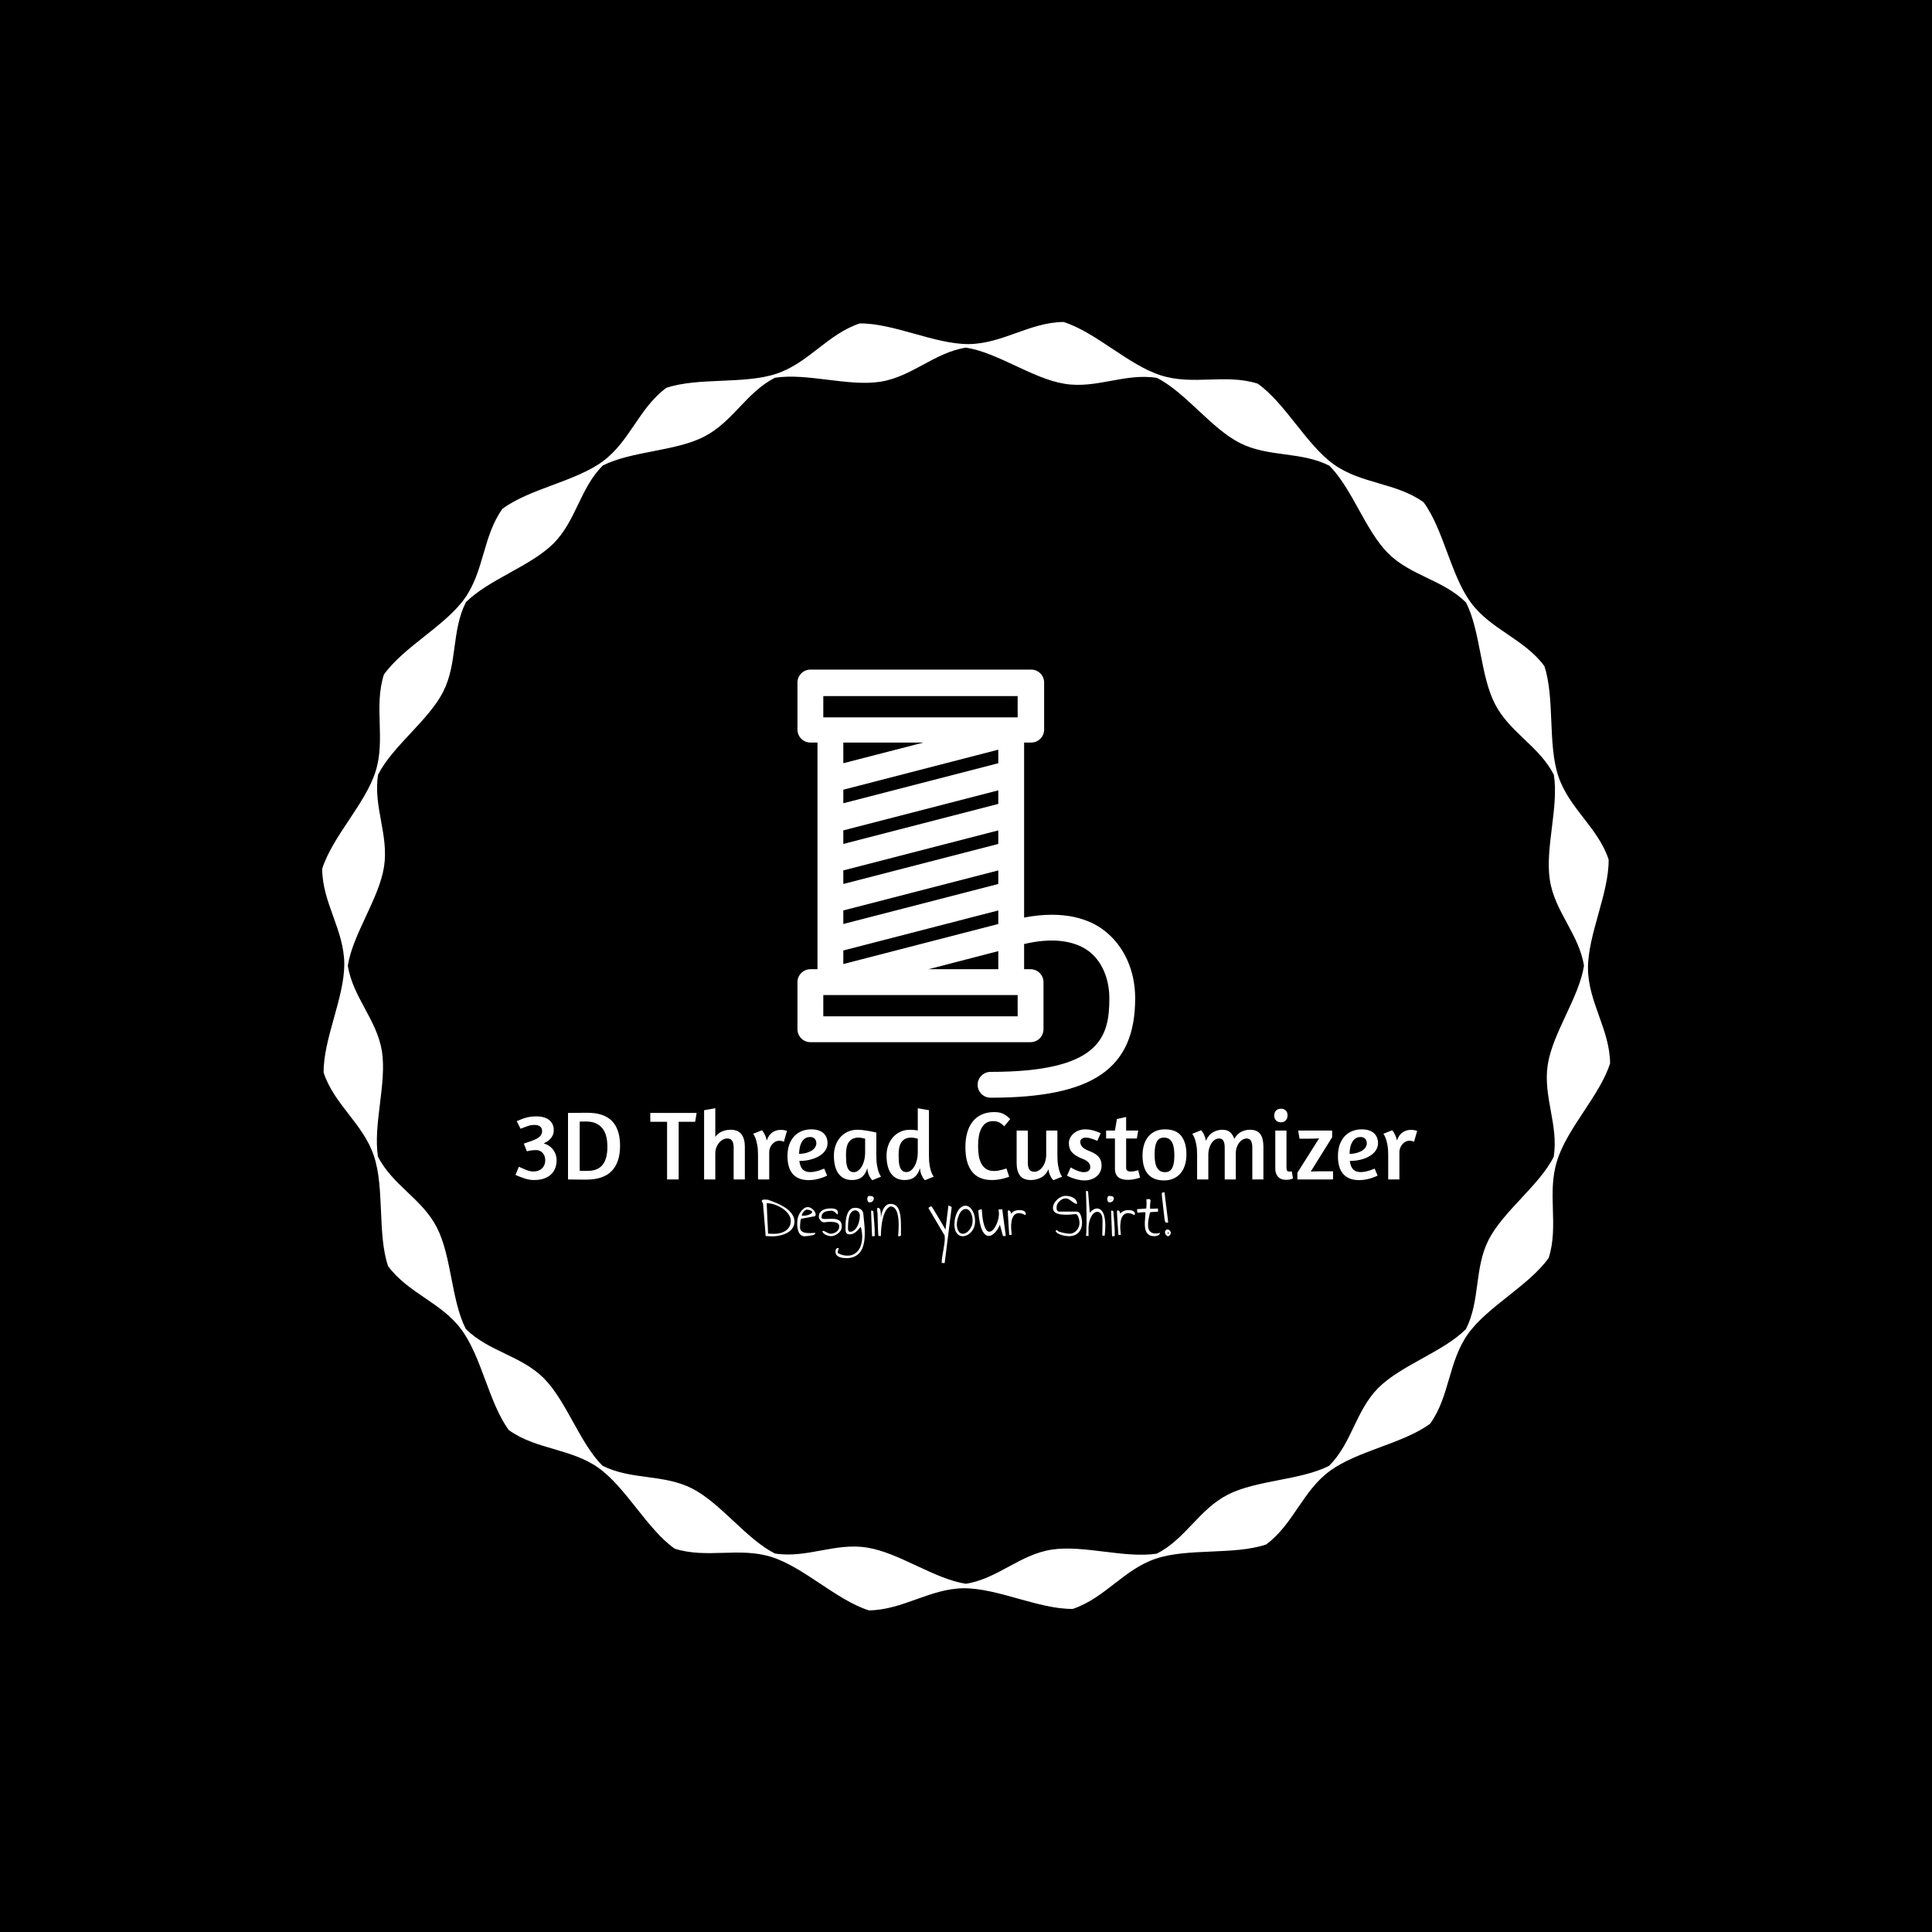 <svg xmlns="http://www.w3.org/2000/svg" version="1.1" xmlns:xlink="http://www.w3.org/1999/xlink" xmlns:svgjs="http://svgjs.dev/svgjs" width="1500" height="1500" viewBox="0 0 1500 1500"><rect width="1500" height="1500" fill="#000000"></rect><g transform="matrix(0.667,0,0,0.667,250.001,187.667)"><svg viewBox="0 0 320 360" data-background-color="#efefef" preserveAspectRatio="xMidYMid meet" height="1687" width="1500" xmlns="http://www.w3.org/2000/svg" xmlns:xlink="http://www.w3.org/1999/xlink"><g id="tight-bounds" transform="matrix(1,0,0,1,-0,0)"><svg viewBox="0 0 320 360" height="360" width="320"><g><svg></svg></g><g><svg viewBox="0 0 320 360" height="360" width="320"><g><path transform="translate(-9.316,10.664) scale(0.398,0.398)" d="M827.2 486c-0.2-21.2-13.6-38-13.8-59.2-0.1-21.2 13.1-46.8 12.9-68-6.7-20.1-24.7-31.9-31.4-52-6.7-20.1-2.1-48.6-8.7-68.7-12.6-17.1-33.4-22.7-45.9-39.7-12.6-17.1-17-45.6-29.5-62.6-17.2-12.3-38.7-11.3-56-23.6-17.2-12.3-30.2-38.1-47.5-50.4-20.2-6.4-40.3 1.3-60.5-5.2-20.2-6.4-40.5-26.9-60.7-33.3-21.2 0.2-38 13.6-59.2 13.8-21.2 0.1-46.8-13.1-68-12.9-20.1 6.7-31.9 24.7-52 31.4-20.1 6.7-48.6 2.1-68.7 8.8-17.1 12.6-22.7 33.4-39.7 45.9-17.1 12.6-45.6 17-62.6 29.6-12.3 17.2-11.3 38.7-23.6 56-12.3 17.2-38.1 30.2-50.4 47.5-6.4 20.2 1.2 40.3-5.2 60.5-6.4 20.2-26.9 40.5-33.3 60.7 0.1 21.2 13.6 38 13.8 59.2 0.1 21.2-13.1 46.8-12.9 68 6.7 20.1 24.7 31.9 31.4 52 6.7 20.1 2.1 48.6 8.8 68.7 12.6 17.1 33.4 22.7 45.9 39.8 12.6 17.1 17 45.6 29.5 62.6 17.2 12.3 38.7 11.3 56 23.6 17.2 12.3 30.2 38.1 47.5 50.4 20.2 6.4 40.3-1.2 60.5 5.2 20.2 6.4 40.5 26.9 60.7 33.3 21.2-0.2 38-13.6 59.2-13.8 21.2-0.1 46.8 13.1 68 12.9 20.1-6.7 31.9-24.7 52-31.4 20.1-6.7 48.6-2.1 68.7-8.8 17.1-12.6 22.7-33.4 39.8-45.9 17.1-12.6 45.6-17 62.6-29.5 12.3-17.2 11.3-38.7 23.6-56 12.3-17.2 38.1-30.2 50.4-47.5 6.4-20.2-1.2-40.3 5.2-60.5 6.2-20.4 26.7-40.7 33.1-60.9zM792 544.4c-9.1 17.9-31.4 33.8-40.6 51.7-9.1 17.9-5.1 37.9-14.2 55.8-14.2 14.2-40.3 22.4-54.6 36.6-14.2 14.2-16.5 34.5-30.8 48.7-17.9 9.1-45.3 8.8-63.2 18-17.9 9.1-26.4 27.7-44.3 36.8-19.9 3.1-45.8-5.6-65.7-2.5-19.9 3.1-33.7 18.2-53.5 21.3-19.9-3.1-41.8-19.5-61.7-22.6-19.9-3.2-37.6 6.9-57.5 3.7-17.9-9.1-33.8-31.5-51.7-40.6-17.9-9.1-37.9-5.1-55.9-14.2-14.2-14.2-22.4-40.3-36.6-54.6-14.2-14.2-34.5-16.6-48.7-30.8-9.1-17.9-8.8-45.3-18-63.2-9.1-17.9-27.7-26.4-36.8-44.3-3.1-19.9 5.6-45.8 2.5-65.7-3.2-19.9-18.2-33.7-21.3-53.5 3.2-19.9 19.5-41.8 22.6-61.7 3.1-19.9-6.9-37.6-3.7-57.5 9.1-17.9 31.5-33.8 40.6-51.7 9.1-17.9 5.1-37.9 14.2-55.9 14.2-14.2 40.3-22.4 54.6-36.6 14.2-14.2 16.6-34.5 30.8-48.7 17.9-9.1 45.3-8.8 63.2-18 17.9-9.1 26.4-27.7 44.3-36.8 19.9-3.1 45.8 5.6 65.7 2.5 19.9-3.1 33.7-18.2 53.5-21.3 19.9 3.1 41.8 19.5 61.7 22.6 19.9 3.2 37.6-6.9 57.5-3.7 17.9 9.1 33.8 31.5 51.7 40.6 17.9 9.1 37.9 5.1 55.9 14.2 14.2 14.2 22.4 40.3 36.6 54.6 14.2 14.2 34.5 16.6 48.7 30.8 9.1 17.9 8.8 45.3 18 63.2 9.1 17.9 27.7 26.4 36.8 44.3 3.2 19.9-5.6 45.8-2.5 65.7 3.1 19.9 18.2 33.7 21.3 53.5-3.1 19.9-19.5 41.8-22.6 61.7-3.1 19.9 6.9 37.7 3.7 57.6z" fill="#ffffff" fill-rule="nonzero" stroke="none" stroke-width="1" stroke-linecap="butt" stroke-linejoin="miter" stroke-miterlimit="10" stroke-dasharray="" stroke-dashoffset="0" font-family="none" font-weight="none" font-size="none" text-anchor="none" style="mix-blend-mode: normal" data-fill-palette-color="tertiary"></path></g><g transform="matrix(1,0,0,1,48,106.285)"><svg viewBox="0 0 224 147.431" height="147.431" width="224"><g><svg viewBox="0 0 224 147.431" height="147.431" width="224"><g><svg viewBox="0 0 224 147.431" height="147.431" width="224"><g transform="matrix(1,0,0,1,0,108.957)"><svg viewBox="0 0 224 38.474" height="38.474" width="224"><g id="textblocktransform"><svg viewBox="0 0 224 38.474" height="38.474" width="224" id="textblock"><g><svg viewBox="0 0 224 17.929" height="17.929" width="224"><g transform="matrix(1,0,0,1,0,0)"><svg width="224" viewBox="1.75 -36.25 459.102 36.75" height="17.929" data-palette-color="#d94e28"><path d="M12.35-32.1Q16.75-32.1 19-30.18 21.25-28.25 21.25-25.15L21.25-25.15Q21.25-23.7 20.75-22.58 20.25-21.45 19.48-20.63 18.7-19.8 17.8-19.25 16.9-18.7 16.15-18.35L16.15-18.35Q19.3-17.4 21-15.03 22.7-12.65 22.7-9.9L22.7-9.9Q22.7-8 22.13-6.18 21.55-4.35 20.2-2.9 18.85-1.45 16.63-0.58 14.4 0.3 11.1 0.3L11.1 0.3Q8.85 0.3 6.45-0.48 4.05-1.25 1.75-2.3L1.75-2.3 3.45-6.45Q5.7-5.45 7.45-4.75 9.2-4.05 10.95-4.05L10.95-4.05Q12.1-4.05 13.18-4.4 14.25-4.75 15.08-5.45 15.9-6.15 16.4-7.25 16.9-8.35 16.9-9.8L16.9-9.8Q16.9-12.1 15.55-13.53 14.2-14.95 12.4-14.95L12.4-14.95Q11.55-14.95 10.73-14.88 9.9-14.8 9.22-14.68 8.55-14.55 8.1-14.45 7.65-14.35 7.55-14.35L7.55-14.35 6-18.25Q7.8-18.85 9.47-19.43 11.15-20 12.45-20.68 13.75-21.35 14.53-22.3 15.3-23.25 15.3-24.6L15.3-24.6Q15.3-26.15 14.3-26.95 13.3-27.75 11.55-27.75L11.55-27.75Q10.6-27.75 9.8-27.63 9-27.5 8.18-27.23 7.35-26.95 6.43-26.6 5.5-26.25 4.35-25.8L4.35-25.8 2.4-29.65Q3.65-30.2 4.78-30.65 5.9-31.1 7.08-31.43 8.25-31.75 9.53-31.93 10.8-32.1 12.35-32.1L12.35-32.1ZM28.5 0L28.5-33.85Q28.85-33.85 30-33.88 31.15-33.9 32.6-33.9 34.05-33.9 35.6-33.93 37.15-33.95 38.3-33.95L38.3-33.95Q46.8-33.95 50.9-29.73 55-25.5 55-17.15L55-17.15Q55-8.8 50.8-4.35 46.6 0.1 37.65 0.1L37.65 0.1Q36.1 0.1 34.62 0.08 33.15 0.05 31.92 0.05 30.7 0.05 29.8 0.03 28.9 0 28.5 0L28.5 0ZM37.6-29.5Q36.45-29.5 35.67-29.48 34.9-29.45 34.45-29.45L34.45-29.45 34.45-4.4Q35-4.35 35.87-4.35 36.75-4.35 38.4-4.35L38.4-4.35Q43.65-4.35 46.1-7.43 48.55-10.5 48.55-16.6L48.55-16.6Q48.55-19.5 47.97-21.88 47.4-24.25 46.07-25.95 44.75-27.65 42.67-28.58 40.6-29.5 37.6-29.5L37.6-29.5ZM70.39-33.85L93.99-33.85 93.24-29.35 84.84-29.35 84.84 0 78.94 0 78.94-29.35 70.39-29.35 70.39-33.85ZM103.49-36.25L103.49-21.7Q104.94-23.6 106.97-24.45 108.99-25.3 111.24-25.3L111.24-25.3Q115.09-25.3 116.82-22.98 118.54-20.65 118.54-16.7L118.54-16.7 118.54 0 112.84 0 112.84-16.3Q112.84-18.4 112.09-19.63 111.34-20.85 109.54-20.85L109.54-20.85Q108.49-20.85 107.42-20.3 106.34-19.75 105.47-18.73 104.59-17.7 104.04-16.3 103.49-14.9 103.49-13.2L103.49-13.2 103.49 0 97.79 0 97.79-35.25 103.49-36.25ZM135.94-19.7Q135.04-19.7 134.14-19.25 133.24-18.8 132.54-18.03 131.84-17.25 131.39-16.15 130.94-15.05 130.94-13.7L130.94-13.7 130.94 0 125.24 0 125.24-12.6Q125.24-15.6 124.84-17.63 124.44-19.65 123.99-20.9L123.99-20.9Q123.44-22.35 122.79-23.25L122.79-23.25 127.29-25.05Q127.74-24.5 128.24-23.7L128.24-23.7Q128.64-23 129.04-22.05 129.44-21.1 129.69-19.8L129.69-19.8Q130.69-22.7 132.59-23.98 134.49-25.25 136.89-25.25L136.89-25.25Q138.04-25.25 139.04-24.98 140.04-24.7 139.99-24.7L139.99-24.7 138.39-19.15Q138.44-19.15 137.81-19.43 137.19-19.7 135.94-19.7L135.94-19.7ZM140.24-11.85Q140.24-15.2 141.16-17.75 142.09-20.3 143.71-22.03 145.34-23.75 147.54-24.63 149.74-25.5 152.29-25.5L152.29-25.5Q154.54-25.5 156.11-24.95 157.69-24.4 158.69-23.45 159.69-22.5 160.16-21.2 160.64-19.9 160.64-18.4L160.64-18.4Q160.64-16.6 159.64-14.98 158.64-13.35 156.76-12.13 154.89-10.9 152.24-10.18 149.59-9.45 146.29-9.4L146.29-9.4Q146.44-8.25 146.76-7.23 147.09-6.2 147.71-5.43 148.34-4.65 149.34-4.2 150.34-3.75 151.84-3.75L151.84-3.75Q152.94-3.75 154.19-4 155.44-4.25 156.49-4.6L156.49-4.6Q157.74-5 158.94-5.5L158.94-5.5 160.44-1.95Q159.14-1.3 157.64-0.8L157.64-0.8Q156.34-0.35 154.64 0 152.94 0.35 151.04 0.35L151.04 0.35Q148.14 0.35 146.09-0.53 144.04-1.4 142.74-3 141.44-4.6 140.84-6.85 140.24-9.1 140.24-11.85L140.24-11.85ZM151.84-21.6Q150.19-21.6 149.11-20.83 148.04-20.05 147.39-18.82 146.74-17.6 146.46-16.07 146.19-14.55 146.14-13L146.14-13Q148.54-13.1 150.21-13.63 151.89-14.15 152.94-14.93 153.99-15.7 154.46-16.6 154.94-17.5 154.94-18.4L154.94-18.4Q154.94-19.85 154.09-20.73 153.24-21.6 151.84-21.6L151.84-21.6ZM185.48-23.85L185.48-12.05Q185.48-9.05 185.86-7.03 186.23-5 186.68-3.75L186.68-3.75Q187.23-2.25 187.88-1.4L187.88-1.4 183.43 0.4Q182.78-0.25 182.23-1.15L182.23-1.15Q181.78-1.95 181.38-3.08 180.98-4.2 180.88-5.75L180.88-5.75Q180.03-2.75 178.16-1.23 176.28 0.3 173.08 0.3L173.08 0.3Q170.73 0.3 169.01-0.58 167.28-1.45 166.13-3.08 164.98-4.7 164.43-7 163.88-9.3 163.88-12.1L163.88-12.1Q163.88-14.95 164.76-17.38 165.63-19.8 167.21-21.55 168.78-23.3 170.98-24.3 173.18-25.3 175.83-25.3L175.83-25.3Q177.33-25.3 178.96-25.08 180.58-24.85 181.98-24.6 183.38-24.35 184.36-24.13 185.33-23.9 185.48-23.85L185.48-23.85ZM174.03-3.7Q175.28-3.7 176.33-4.55 177.38-5.4 178.16-6.78 178.93-8.15 179.36-9.93 179.78-11.7 179.78-13.55L179.78-13.55 179.78-20.75Q179.28-20.9 178.28-21.1 177.28-21.3 176.48-21.3L176.48-21.3Q174.58-21.3 173.36-20.65 172.13-20 171.38-18.85 170.63-17.7 170.33-16.1 170.03-14.5 170.03-12.6L170.03-12.6Q170.03-10.85 170.13-9.25 170.23-7.65 170.66-6.4 171.08-5.15 171.88-4.42 172.68-3.7 174.03-3.7L174.03-3.7ZM214.68-1.4L210.23 0.4Q210.13 0.35 209.78-0.08 209.43-0.5 209.01-1.25 208.58-2 208.18-3.13 207.78-4.25 207.68-5.75L207.68-5.75Q206.83-2.75 204.96-1.23 203.08 0.3 199.88 0.3L199.88 0.3Q197.53 0.3 195.81-0.58 194.08-1.45 192.93-3.08 191.78-4.7 191.23-7 190.68-9.3 190.68-12.1L190.68-12.1Q190.68-14.95 191.56-17.38 192.43-19.8 194.01-21.55 195.58-23.3 197.78-24.3 199.98-25.3 202.63-25.3L202.63-25.3Q203.53-25.3 204.56-25.2 205.58-25.1 206.58-24.95L206.58-24.95 206.58-36.25 212.28-35.25 212.28-12.05Q212.28-9.05 212.63-7.08 212.98-5.1 213.43-3.88 213.88-2.65 214.26-2.1 214.63-1.55 214.68-1.4L214.68-1.4ZM200.83-3.75Q202.08-3.75 203.13-4.6 204.18-5.45 204.96-6.83 205.73-8.2 206.16-9.95 206.58-11.7 206.58-13.55L206.58-13.55 206.58-20.75Q206.08-20.9 205.08-21.1 204.08-21.3 203.28-21.3L203.28-21.3Q201.38-21.3 200.16-20.65 198.93-20 198.18-18.85 197.43-17.7 197.13-16.1 196.83-14.5 196.83-12.6L196.83-12.6Q196.83-10.85 196.93-9.25 197.03-7.65 197.46-6.43 197.88-5.2 198.68-4.48 199.48-3.75 200.83-3.75L200.83-3.75ZM253.63-30.7L250.58-27.05Q249.38-28.35 248.05-29.03 246.73-29.7 244.98-29.7L244.98-29.7Q242.83-29.7 241.35-28.73 239.88-27.75 238.98-26.03 238.08-24.3 237.68-22 237.28-19.7 237.28-17.05L237.28-17.05Q237.28-14.4 237.65-12.1 238.03-9.8 238.95-8.05 239.88-6.3 241.45-5.3 243.03-4.3 245.43-4.3L245.43-4.3Q246.58-4.3 247.63-4.5 248.68-4.7 249.55-4.93 250.43-5.15 251-5.35 251.58-5.55 251.73-5.6L251.73-5.6 253.13-1.4 252.48-1.15Q251.83-0.9 250.65-0.58 249.48-0.25 247.85 0.03 246.23 0.3 244.28 0.3L244.28 0.3Q237.58 0.3 234.2-3.98 230.83-8.25 230.83-16.5L230.83-16.5Q230.83-20.45 231.73-23.73 232.63-27 234.45-29.35 236.28-31.7 239.05-33 241.83-34.3 245.58-34.3L245.58-34.3Q248.58-34.3 250.5-33.2 252.43-32.1 253.63-30.7L253.63-30.7ZM271.97-12.7L271.97-24.9 277.67-24.9 277.67-12.05Q277.67-9.05 278.05-7.03 278.42-5 278.87-3.75L278.87-3.75Q279.42-2.25 280.07-1.4L280.07-1.4 275.62 0.4Q275.02-0.15 274.52-1L274.52-1Q274.12-1.7 273.7-2.73 273.27-3.75 273.12-5.15L273.12-5.15Q271.77-2.2 269.32-0.95 266.87 0.3 264.22 0.3L264.22 0.3Q260.27 0.3 258.6-2 256.92-4.3 256.92-8.3L256.92-8.3 256.92-24.9 262.62-24.9 262.62-8.4Q262.62-6.3 263.37-5.1 264.12-3.9 265.92-3.9L265.92-3.9Q267.02-3.9 268.1-4.53 269.17-5.15 270.05-6.3 270.92-7.45 271.45-9.08 271.97-10.7 271.97-12.7L271.97-12.7ZM291.97-25.5L291.97-25.5Q293.42-25.5 294.82-25.2 296.22-24.9 297.32-24.5L297.32-24.5Q298.62-24.05 299.72-23.55L299.72-23.55 298.02-19.65Q297.02-20.1 296.02-20.45L296.02-20.45Q295.17-20.75 294.15-21.03 293.12-21.3 292.12-21.3L292.12-21.3Q290.97-21.3 290.15-20.75 289.32-20.2 289.32-19.1L289.32-19.1Q289.32-16.25 293.47-14.65L293.47-14.65Q295.02-14.05 296.27-13.38 297.52-12.7 298.4-11.8 299.27-10.9 299.72-9.73 300.17-8.55 300.17-6.95L300.17-6.95Q300.17-5.55 299.6-4.2 299.02-2.85 297.9-1.8 296.77-0.75 295.15-0.13 293.52 0.5 291.47 0.5L291.47 0.5Q289.82 0.5 288.22 0.13 286.62-0.25 285.35-0.7 284.07-1.15 283.32-1.55L283.32-1.55 282.57-1.9 284.42-6.1 285.07-5.75Q285.72-5.35 286.72-4.9 287.72-4.45 288.87-4.08 290.02-3.7 290.97-3.7L290.97-3.7Q292.72-3.7 293.57-4.4 294.42-5.1 294.42-6.25L294.42-6.25Q294.42-7.55 293.5-8.63 292.57-9.7 290.72-10.4L290.72-10.4Q286.87-11.85 285.2-13.7 283.52-15.55 283.52-18.5L283.52-18.5Q283.52-19.9 284.17-21.18 284.82-22.45 285.95-23.43 287.07-24.4 288.62-24.95 290.17-25.5 291.97-25.5ZM302.47-20.85L302.47-24.9 306.97-24.9 307.97-30.75 312.67-31.8 312.67-24.9 318.82-24.9 318.12-20.85 312.67-20.85 312.67-6.05Q312.67-4.75 313.37-4.38 314.07-4 314.92-4L314.92-4Q315.62-4 316.32-4.1 317.02-4.2 317.57-4.35L317.57-4.35Q318.22-4.5 318.82-4.7L318.82-4.7 319.77-0.95 319.32-0.8Q318.87-0.6 317.99-0.38 317.12-0.15 315.94 0.03 314.77 0.2 313.37 0.2L313.37 0.2Q311.97 0.2 310.79-0.1 309.62-0.4 308.77-1.07 307.92-1.75 307.44-2.8 306.97-3.85 306.97-5.4L306.97-5.4 306.97-20.85 302.47-20.85ZM332.42-25.5Q338.17-25.5 340.77-22.1 343.37-18.7 343.37-12.75L343.37-12.75Q343.37-9.95 342.67-7.53 341.97-5.1 340.54-3.33 339.12-1.55 336.97-0.53 334.82 0.5 331.97 0.5L331.97 0.5Q329.12 0.5 327.04-0.38 324.97-1.25 323.62-2.9 322.27-4.55 321.64-6.9 321.02-9.25 321.02-12.2L321.02-12.2Q321.02-15.05 321.72-17.48 322.42-19.9 323.84-21.68 325.27-23.45 327.42-24.48 329.57-25.5 332.42-25.5L332.42-25.5ZM331.92-21.3Q330.47-21.3 329.54-20.65 328.62-20 328.09-18.82 327.57-17.65 327.37-16.07 327.17-14.5 327.17-12.7L327.17-12.7Q327.17-10.85 327.39-9.2 327.62-7.55 328.22-6.33 328.82-5.1 329.84-4.4 330.87-3.7 332.47-3.7L332.47-3.7Q333.92-3.7 334.84-4.35 335.77-5 336.29-6.18 336.82-7.35 337.02-8.9 337.22-10.45 337.22-12.25L337.22-12.25Q337.22-14.1 336.99-15.75 336.77-17.4 336.17-18.65 335.57-19.9 334.54-20.6 333.52-21.3 331.92-21.3L331.92-21.3ZM382.56 0L376.91 0 376.91-16.3Q376.91-18.4 376.26-19.63 375.61-20.85 374.01-20.85L374.01-20.85Q373.06-20.85 372.09-20.33 371.11-19.8 370.31-18.8 369.51-17.8 369.01-16.4 368.51-15 368.51-13.3L368.51-13.3 368.51 0 362.86 0 362.86-16.3Q362.86-18.4 362.21-19.63 361.56-20.85 359.96-20.85L359.96-20.85Q358.96-20.85 357.99-20.28 357.01-19.7 356.24-18.6 355.46-17.5 354.99-15.93 354.51-14.35 354.51-12.4L354.51-12.4 354.51 0 348.81 0 348.81-12.6Q348.81-15.6 348.41-17.63 348.01-19.65 347.56-20.9L347.56-20.9Q347.01-22.35 346.36-23.25L346.36-23.25 350.86-25.05Q351.36-24.5 351.86-23.7L351.86-23.7Q352.26-23 352.66-21.98 353.06-20.95 353.31-19.65L353.31-19.65Q354.56-22.65 356.84-23.98 359.11-25.3 361.66-25.3L361.66-25.3Q364.21-25.3 365.64-24 367.06-22.7 367.76-20.65L367.76-20.65Q369.11-23.15 371.24-24.23 373.36-25.3 375.71-25.3L375.71-25.3Q377.66-25.3 378.99-24.68 380.31-24.05 381.09-22.93 381.86-21.8 382.21-20.23 382.56-18.65 382.56-16.7L382.56-16.7 382.56 0ZM394.06 0.2Q391.41 0.2 390.01-1.38 388.61-2.95 388.61-5.45L388.61-5.45 388.61-24.9 394.31-24.9 394.31-5.95Q394.31-4.8 394.66-4.4 395.01-4 395.71-4L395.71-4Q395.91-4 396.14-4 396.36-4 396.56-4.05L396.56-4.05Q396.76-4.05 397.01-4.1L397.01-4.1 397.61-0.5Q397.26-0.3 396.71-0.15L396.71-0.15Q396.26 0 395.59 0.1 394.91 0.2 394.06 0.2L394.06 0.2ZM391.56-36Q393.16-36 394.01-35.05 394.86-34.1 394.86-32.6L394.86-32.6Q394.86-31.1 393.99-30.1 393.11-29.1 391.41-29.1L391.41-29.1Q389.81-29.1 388.94-30.08 388.06-31.05 388.06-32.45L388.06-32.45Q388.06-34 388.94-35 389.81-36 391.56-36L391.56-36ZM418.01 0L399.86 0 399.86-3.4 410.91-20.9Q408.36-20.75 405.86-20.75L405.86-20.75 400.96-20.75 400.26-24.9 417.56-24.9 417.56-21.5 406.66-4Q408.91-4.15 411.16-4.15L411.16-4.15 418.01-4.15 418.01 0ZM420.51-11.85Q420.51-15.2 421.43-17.75 422.36-20.3 423.98-22.03 425.61-23.75 427.81-24.63 430.01-25.5 432.56-25.5L432.56-25.5Q434.81-25.5 436.38-24.95 437.96-24.4 438.96-23.45 439.96-22.5 440.43-21.2 440.91-19.9 440.91-18.4L440.91-18.4Q440.91-16.6 439.91-14.98 438.91-13.35 437.03-12.13 435.16-10.9 432.51-10.18 429.86-9.45 426.56-9.4L426.56-9.4Q426.71-8.25 427.03-7.23 427.36-6.2 427.98-5.43 428.61-4.65 429.61-4.2 430.61-3.75 432.11-3.75L432.11-3.75Q433.21-3.75 434.46-4 435.71-4.25 436.76-4.6L436.76-4.6Q438.01-5 439.21-5.5L439.21-5.5 440.71-1.95Q439.41-1.3 437.91-0.8L437.91-0.8Q436.61-0.35 434.91 0 433.21 0.35 431.31 0.35L431.31 0.35Q428.41 0.35 426.36-0.53 424.31-1.4 423.01-3 421.71-4.6 421.11-6.85 420.51-9.1 420.51-11.85L420.51-11.85ZM432.11-21.6Q430.46-21.6 429.38-20.83 428.31-20.05 427.66-18.82 427.01-17.6 426.73-16.07 426.46-14.55 426.41-13L426.41-13Q428.81-13.1 430.48-13.63 432.16-14.15 433.21-14.93 434.26-15.7 434.73-16.6 435.21-17.5 435.21-18.4L435.21-18.4Q435.21-19.85 434.36-20.73 433.51-21.6 432.11-21.6L432.11-21.6ZM456.8-19.7Q455.9-19.7 455-19.25 454.1-18.8 453.4-18.03 452.7-17.25 452.25-16.15 451.8-15.05 451.8-13.7L451.8-13.7 451.8 0 446.1 0 446.1-12.6Q446.1-15.6 445.7-17.63 445.3-19.65 444.85-20.9L444.85-20.9Q444.3-22.35 443.65-23.25L443.65-23.25 448.15-25.05Q448.6-24.5 449.1-23.7L449.1-23.7Q449.5-23 449.9-22.05 450.3-21.1 450.55-19.8L450.55-19.8Q451.55-22.7 453.45-23.98 455.35-25.25 457.75-25.25L457.75-25.25Q458.9-25.25 459.9-24.98 460.9-24.7 460.85-24.7L460.85-24.7 459.25-19.15Q459.3-19.15 458.68-19.43 458.05-19.7 456.8-19.7L456.8-19.7Z" opacity="1" transform="matrix(1,0,0,1,0,0)" fill="#ffffff" class="wordmark-text-0" data-fill-palette-color="primary" id="text-0"></path></svg></g></svg></g><g transform="matrix(1,0,0,1,61.178,20.545)"><svg viewBox="0 0 101.645 17.929" height="17.929" width="101.645"><g transform="matrix(1,0,0,1,0,0)"><svg width="101.645" viewBox="0.93 -33.74 305.57 53.91" height="17.929" data-palette-color="#d94e28"><path d="M3.71-1.86L1.86-24.37Q1.76-24.46 1.61-24.71 1.46-24.95 1.32-25.27 1.17-25.59 1.05-25.85 0.93-26.12 0.93-26.27L0.93-26.27Q0.93-26.71 1.32-26.95 1.71-27.2 2.2-27.25 2.69-27.29 3.15-27.29 3.61-27.29 3.71-27.29L3.71-27.29Q3.86-27.29 4.13-27.27 4.39-27.25 4.71-27.22 5.03-27.2 5.27-27.17 5.52-27.15 5.62-27.15L5.62-27.15Q7.23-26.56 9.3-25.78 11.38-25 13.57-23.97 15.77-22.95 17.87-21.66 19.97-20.36 21.63-18.73 23.29-17.09 24.32-15.14 25.34-13.18 25.34-10.79L25.34-10.79Q25.34-8.74 24.56-7.1 23.78-5.47 22.49-4.27 21.19-3.08 19.48-2.22 17.77-1.37 15.99-0.85 14.21-0.34 12.4-0.1 10.6 0.15 9.03 0.15L9.03 0.15Q8.69 0.15 7.86 0.12 7.03 0.1 6.15 0.05 5.27 0 4.57-0.02 3.86-0.05 3.81-0.05L3.81-0.05 3.71-1.86ZM4.64-24.61L4.64-24.61Q4.64-24.51 4.64-24.22 4.64-23.93 4.66-23.56 4.69-23.19 4.69-22.9 4.69-22.61 4.69-22.46L4.69-22.46Q4.74-21.73 4.81-20.12 4.88-18.51 4.96-16.46 5.03-14.4 5.15-12.18 5.27-9.96 5.37-7.93 5.47-5.91 5.54-4.27 5.62-2.64 5.62-1.86L5.62-1.86Q5.91-1.86 6.57-1.83 7.23-1.81 7.96-1.78 8.69-1.76 9.35-1.73 10.01-1.71 10.3-1.71L10.3-1.71Q12.55-1.71 14.75-2.27 16.94-2.83 18.68-3.98 20.41-5.13 21.51-6.96 22.61-8.79 22.61-11.38L22.61-11.38Q22.61-13.28 21.73-15.01 20.85-16.75 19.41-18.21 17.97-19.68 16.11-20.85 14.26-22.02 12.28-22.88 10.3-23.73 8.33-24.17 6.35-24.61 4.64-24.61ZM27.54-11.47L27.54-11.47Q27.54-12.94 28.17-14.72 28.81-16.5 29.9-18.04 31-19.58 32.39-20.63 33.79-21.68 35.3-21.68L35.3-21.68Q36.13-21.68 36.94-21.34 37.74-21 38.5-20.43 39.26-19.87 39.87-19.17 40.48-18.46 40.82-17.68 41.16-16.89 41.18-16.16 41.21-15.43 40.77-14.89L40.77-14.89 30.47-12.99Q30.27-12.94 30.12-12.52 29.98-12.11 29.88-11.47 29.78-10.84 29.71-10.08 29.64-9.33 29.59-8.62 29.54-7.91 29.54-7.35 29.54-6.79 29.54-6.49L29.54-6.49Q29.54-5.13 30.2-4.27 30.86-3.42 31.88-2.98 32.91-2.54 34.2-2.39 35.5-2.25 36.77-2.25 38.03-2.25 39.16-2.34 40.28-2.44 41.01-2.44L41.01-2.44Q41.01-2.25 40.87-2 40.72-1.76 40.52-1.54 40.33-1.32 40.13-1.15 39.94-0.98 39.89-0.93L39.89-0.93Q39.5-0.83 38.69-0.66 37.89-0.49 36.98-0.34 36.08-0.2 35.3-0.1 34.52 0 34.23 0L34.23 0Q32.71 0.29 31.59-0.05 30.47-0.39 29.68-1.22 28.9-2.05 28.42-3.25 27.93-4.44 27.68-5.81 27.44-7.18 27.41-8.64 27.39-10.11 27.54-11.47ZM34.62-19.82L34.62-19.82Q34.18-19.82 33.47-19.36 32.76-18.9 32.15-18.19 31.54-17.48 31.13-16.67 30.71-15.87 30.86-15.28L30.86-15.28Q32.13-15.14 33.49-15.33 34.86-15.53 35.98-15.94 37.11-16.36 37.84-16.92 38.57-17.48 38.55-18.07 38.52-18.65 37.62-19.12 36.72-19.58 34.62-19.82ZM46.24-3.96L46.24-3.96Q47.11-3.96 47.87-3.61 48.63-3.27 49.36-2.86 50.09-2.44 50.85-2.12 51.61-1.81 52.49-1.81L52.49-1.81Q53.51-1.81 54.61-2.17 55.71-2.54 56.64-3.2 57.56-3.86 58.15-4.81 58.74-5.76 58.74-6.88L58.74-6.88Q58.78-7.23 58.76-7.71 58.74-8.2 58.44-8.72 58.15-9.23 57.47-9.69 56.78-10.16 55.49-10.4 54.19-10.64 52.24-10.67 50.29-10.69 47.41-10.3L47.41-10.3Q46.67-10.3 45.99-10.72 45.31-11.13 44.77-11.74 44.23-12.35 43.89-13.06 43.55-13.77 43.55-14.4L43.55-14.4Q43.55-16.31 44.36-17.5 45.16-18.7 46.43-19.41 47.7-20.12 49.26-20.41 50.83-20.7 52.44-20.7L52.44-20.7Q53.17-20.7 54.12-20.63 55.07-20.56 55.88-20.24 56.68-19.92 57.25-19.24 57.81-18.55 57.81-17.33L57.81-17.33Q57.71-16.5 57.54-16.33 57.37-16.16 57.05-16.43 56.73-16.7 56.29-17.19 55.85-17.68 55.24-18.14 54.63-18.6 53.78-18.85 52.92-19.09 51.85-18.85L51.85-18.85Q50.73-18.85 49.6-18.63 48.48-18.41 47.58-17.87 46.67-17.33 46.11-16.41 45.55-15.48 45.55-14.06L45.55-14.06Q45.55-13.33 46.21-13.06 46.87-12.79 47.97-12.79 49.07-12.79 50.46-12.87 51.85-12.94 53.32-12.94 54.78-12.94 56.15-12.72 57.51-12.5 58.56-11.84 59.61-11.18 60.2-9.96 60.79-8.74 60.64-6.79L60.64-6.79Q60.64-5.37 59.83-4.1 59.03-2.83 57.78-1.88 56.54-0.93 55.02-0.39 53.51 0.15 52.09 0L52.09 0Q51.51-0.05 50.51-0.32 49.51-0.59 48.55-1.07 47.6-1.56 46.92-2.27 46.24-2.98 46.24-3.96ZM56 11.57L56 11.57Q56 10.25 56.44 9.57 56.88 8.89 58.49 8.89L58.49 8.89Q58.34 9.57 58.12 10.25 57.9 10.94 57.73 11.52 57.56 12.11 57.59 12.45 57.61 12.79 57.95 12.7L57.95 12.7Q59.51 13.72 61.37 14.16 63.22 14.6 65.03 14.6L65.03 14.6Q67.77 14.55 69.74 13.48 71.72 12.4 73.01 10.69 74.31 8.98 75.02 6.76 75.72 4.54 75.9 2.17 76.07-0.2 75.77-2.59 75.48-4.98 74.85-6.98L74.85-6.98Q74.02-6.05 73.16-5.03 72.31-4 71.33-3.2 70.35-2.39 69.26-1.86 68.16-1.32 66.79-1.32L66.79-1.32Q65.37-1.32 64.67-1.81 63.96-2.29 63.71-3.15 63.47-4 63.49-5.13 63.52-6.25 63.52-7.52L63.52-7.52Q63.52-8.69 63.59-10.16 63.66-11.62 63.93-13.11 64.2-14.6 64.67-16.04 65.13-17.48 65.91-18.63 66.69-19.78 67.86-20.46 69.04-21.14 70.65-21.14L70.65-21.14Q71.67-21.14 72.62-20.97 73.58-20.8 74.38-20.36 75.19-19.92 75.77-19.19 76.36-18.46 76.7-17.33L76.7-17.33Q76.9-15.14 77.19-12.57 77.48-10.01 77.68-7.25 77.87-4.49 77.87-1.71 77.87 1.07 77.51 3.66 77.14 6.25 76.29 8.52 75.43 10.79 73.89 12.52 72.36 14.26 70.06 15.31 67.77 16.36 64.54 16.46L64.54 16.46Q63.18 16.46 61.66 16.28 60.15 16.11 58.88 15.6 57.61 15.09 56.8 14.14 56 13.18 56 11.57ZM65.37-7.52L65.37-7.52Q65.37-6.98 65.32-6.3 65.28-5.62 65.37-4.93 65.47-4.25 65.79-3.76 66.11-3.27 66.84-3.22L66.84-3.22Q68.01-3.22 69.01-3.76 70.01-4.3 70.82-5.22 71.62-6.15 72.23-7.3 72.84-8.45 73.26-9.67 73.67-10.89 73.89-12.04 74.11-13.18 74.11-14.06L74.11-14.06Q74.26-14.99 74.14-15.92 74.02-16.85 73.58-17.58 73.14-18.31 72.4-18.77 71.67-19.24 70.65-19.24L70.65-19.24Q69.47-19.24 68.6-18.58 67.72-17.92 67.13-16.89 66.55-15.87 66.2-14.58 65.86-13.28 65.69-11.99 65.52-10.69 65.45-9.5 65.37-8.3 65.37-7.52ZM83.29 0.1L82.56-18.95Q83.14-18.95 83.56-18.99 83.97-19.04 84.27-18.51L84.27-18.51Q84.41-16.31 84.61-14.04 84.8-11.77 85-9.47 85.2-7.18 85.27-4.86 85.34-2.54 85.29-0.34L85.29-0.34Q85.29-0.05 85.15 0.02 85 0.1 84.73 0.07 84.46 0.05 84.1 0.02 83.73 0 83.29 0.1L83.29 0.1ZM79.73-27.69L79.73-27.69Q79.73-28.03 79.78-28.44 79.82-28.86 79.99-29.2 80.17-29.54 80.43-29.79 80.7-30.03 81.09-30.03L81.09-30.03Q81.68-30.03 82.27-29.98 82.85-29.93 83.39-29.76 83.93-29.59 84.27-29.22 84.61-28.86 84.61-28.17L84.61-28.17Q84.61-27 83.73-26.1 82.85-25.2 81.58-25.2L81.58-25.2Q80.61-25.2 80.17-25.95 79.73-26.71 79.73-27.69ZM82.56-27.44L82.56-27.44Q82.41-27.44 82.41-27.2 82.41-26.95 82.56-26.95L82.56-26.95Q82.75-26.95 82.75-27.2 82.75-27.44 82.56-27.44ZM88.02-0.24L88.02-0.24Q87.93-1.03 87.85-2.51 87.78-4 87.71-5.88 87.63-7.76 87.59-9.81 87.54-11.87 87.49-13.72 87.44-15.58 87.37-17.07 87.29-18.55 87.15-19.34L87.15-19.34Q87.15-19.38 87.12-19.58 87.1-19.78 87.07-20.02 87.05-20.26 87.05-20.43 87.05-20.61 87.05-20.7L87.05-20.7Q87.78-21.29 88.29-21.09 88.81-20.9 89.15-20.24 89.49-19.58 89.64-18.6 89.78-17.63 89.86-16.65 89.93-15.67 89.93-14.87 89.93-14.06 89.93-13.72L89.93-13.72Q90.03-14.55 90.22-15.67 90.42-16.8 90.81-17.97 91.2-19.14 91.76-20.29 92.32-21.44 93.15-22.31 93.98-23.19 95.03-23.68 96.08-24.17 97.45-24.07L97.45-24.07Q99.6-23.97 100.99-22.9 102.38-21.83 103.19-20.02 103.99-18.21 104.36-15.87 104.72-13.53 104.85-10.89 104.97-8.25 104.92-5.54 104.87-2.83 104.87-0.34L104.87-0.34Q104.43-0.24 103.99-0.02 103.55 0.2 103.26 0.17 102.97 0.15 102.84-0.27 102.72-0.68 102.92-1.9L102.92-1.9Q102.97-2.78 103.09-4.61 103.21-6.45 103.19-8.69 103.16-10.94 102.92-13.33 102.67-15.72 102.01-17.7 101.35-19.68 100.13-20.92 98.91-22.17 96.96-22.17L96.96-22.17Q94.96-21.34 93.62-19.04 92.27-16.75 91.47-13.67 90.66-10.6 90.3-7.01 89.93-3.42 89.88 0L89.88 0Q89.78-0.05 89.51-0.05 89.25-0.05 88.93-0.07 88.61-0.1 88.34-0.15 88.07-0.2 88.02-0.24ZM137.53 20.17L135.33 20.02Q135.33 17.58 135.77 14.99 136.21 12.4 136.68 9.81 137.14 7.23 137.46 4.64 137.78 2.05 137.53-0.44L137.53-0.44 125.37-21.04Q126.45-22.02 127.08-22.14 127.72-22.27 127.81-22.17L127.81-22.17Q128.16-21.68 128.96-20.36 129.77-19.04 130.82-17.29 131.87-15.53 133.04-13.57 134.21-11.62 135.26-9.86 136.31-8.11 137.07-6.74 137.82-5.37 138.12-4.83L138.12-4.83 140.36-22.95 142.8-21.73 137.53 20.17ZM144.8-8.94L144.8-8.94Q144.8-10.06 145-11.55 145.19-13.04 145.63-14.55 146.07-16.06 146.73-17.53 147.39-18.99 148.32-20.14 149.25-21.29 150.47-22 151.69-22.71 153.2-22.71L153.2-22.71Q154.77-22.71 156.11-21.63 157.45-20.56 158.4-18.85 159.36-17.14 159.84-15.04 160.33-12.94 160.23-10.94L160.23-10.94Q160.23-8.01 159.11-5.71 157.99-3.42 156.25-2 154.52-0.59 152.54-0.1 150.57 0.39 148.83-0.37 147.1-1.12 145.95-3.22 144.8-5.32 144.8-8.94ZM146.61-8.74L146.61-8.74Q146.76-5.76 147.64-4.15 148.52-2.54 149.76-2.03 151.01-1.51 152.47-2 153.94-2.49 155.2-3.74 156.47-4.98 157.38-6.86 158.28-8.74 158.38-11.08L158.38-11.08Q158.48-12.84 158.11-14.5 157.74-16.16 157.08-17.46 156.43-18.75 155.47-19.51 154.52-20.26 153.3-20.26L153.3-20.26Q152.13-20.26 151.2-19.68 150.27-19.09 149.52-18.09 148.76-17.09 148.22-15.82 147.69-14.55 147.32-13.28 146.95-12.01 146.78-10.82 146.61-9.62 146.61-8.74ZM162.67-18.95L162.67-18.95Q162.67-19.19 162.99-19.43 163.31-19.68 163.77-19.82 164.24-19.97 164.67-20.02 165.11-20.07 165.31-19.87L165.31-19.87Q165.6-13.82 166.46-10.23 167.31-6.64 168.41-4.98 169.51-3.32 170.78-3.3 172.05-3.27 173.27-4.37 174.49-5.47 175.54-7.37 176.59-9.28 177.25-11.47 177.91-13.67 178.05-15.87 178.2-18.07 177.66-19.78L177.66-19.78 180.59-20.12Q180.64-19.38 180.86-17.7 181.08-16.02 181.35-13.89 181.62-11.77 181.96-9.47 182.3-7.18 182.55-5.2 182.79-3.22 182.99-1.83 183.18-0.44 183.18-0.1L183.18-0.1 181.08-0.1 178.79-8.54Q178.1-6.84 177.13-5.27 176.15-3.71 175-2.54 173.85-1.37 172.58-0.71 171.32-0.05 170.07-0.17 168.83-0.29 167.65-1.32 166.48-2.34 165.48-4.57 164.48-6.79 163.75-10.3 163.01-13.82 162.67-18.95ZM184.74-19.04L184.74-19.04Q185.33-19.29 185.77-19.14 186.21-18.99 186.5-18.6 186.79-18.21 186.94-17.7 187.08-17.19 187.18-16.7L187.18-16.7Q187.82-17.77 189.01-18.43 190.21-19.09 191.58-19.31 192.94-19.53 194.31-19.41 195.68-19.29 196.63-18.82 197.58-18.36 197.97-17.55 198.36-16.75 197.78-15.67L197.78-15.67Q196.51-16.41 195.12-16.85 193.73-17.29 192.41-17.14 191.09-16.99 189.97-16.14 188.84-15.28 188.11-13.43 187.38-11.57 187.21-8.52 187.04-5.47 187.62-0.93L187.62-0.93 185.77-0.93Q185.77-0.93 185.69-1.73 185.62-2.54 185.55-3.86 185.47-5.18 185.35-6.79 185.23-8.4 185.13-10.06 185.03-11.72 184.96-13.26 184.89-14.79 184.79-15.92L184.79-15.92Q184.79-16.06 184.77-16.5 184.74-16.94 184.74-17.46 184.74-17.97 184.74-18.41 184.74-18.85 184.74-19.04ZM220.38-3.71L220.38-3.71Q220.62-4.3 221.14-4.44 221.65-4.59 222.24-3.71L222.24-3.71Q222.24-3.61 222.7-3.44 223.16-3.27 223.87-3.05 224.58-2.83 225.53-2.61 226.48-2.39 227.41-2.22 228.34-2.05 229.22-1.93 230.1-1.81 230.73-1.81L230.73-1.81Q232.39-1.81 233.78-2.51 235.18-3.22 236.18-4.35 237.18-5.47 237.71-6.91 238.25-8.35 238.25-9.86L238.25-9.86Q238.25-10.3 238.1-11.4 237.96-12.5 237.62-13.6 237.27-14.7 236.71-15.58 236.15-16.46 235.37-16.46L235.37-16.46Q230.29-15.87 227.05-15.99 223.8-16.11 221.89-16.75 219.99-17.38 219.23-18.48 218.48-19.58 218.43-21L218.43-21Q218.43-22.75 219.31-24.39 220.18-26.03 221.55-27.29 222.92-28.56 224.6-29.32 226.29-30.08 227.95-30.08L227.95-30.08Q229.32-30.08 230.8-29.74 232.29-29.39 233.56-28.69 234.83-27.98 235.64-26.83 236.44-25.68 236.44-24.07L236.44-24.07Q235.27-24.07 234.3-24.73 233.32-25.39 232.34-26.12 231.37-26.86 230.29-27.51 229.22-28.17 227.8-28.17L227.8-28.17Q226.63-28.17 225.43-27.59 224.24-27 223.29-26.07 222.33-25.15 221.72-24 221.11-22.85 221.11-21.63L221.11-21.63Q221.11-21.14 221.14-20.58 221.16-20.02 221.36-19.51 221.55-18.99 221.97-18.65 222.38-18.31 223.16-18.31L223.16-18.31 236.3-18.31Q237.13-18.31 237.74-17.8 238.35-17.29 238.76-16.5 239.18-15.72 239.45-14.75 239.72-13.77 239.89-12.84 240.06-11.91 240.11-11.11 240.16-10.3 240.16-9.86L240.16-9.86Q240.16-7.96 239.62-6.27 239.08-4.59 238.01-3.25 236.93-1.9 235.32-1.05 233.71-0.2 231.61 0L231.61 0Q230.59 0.1 228.95-0.05 227.31-0.2 225.65-0.61 223.99-1.03 222.53-1.78 221.06-2.54 220.38-3.71ZM243.03-33.74L244.65-33.5 245.91-17.48Q246.26-17.77 246.79-18.36 247.33-18.95 248.06-19.46 248.8-19.97 249.67-20.34 250.55-20.7 251.58-20.65L251.58-20.65Q253.58-20.46 254.78-19.04 255.97-17.63 256.58-15.58 257.19-13.53 257.39-11.11 257.58-8.69 257.51-6.49 257.44-4.3 257.27-2.59 257.1-0.88 257-0.24L257-0.24 255.24-0.49Q255.24-0.93 255.27-1.88 255.29-2.83 255.34-4.13 255.39-5.42 255.39-6.84 255.39-8.25 255.41-9.5 255.44-10.74 255.41-11.72 255.39-12.7 255.34-13.09L255.34-13.09Q255.39-14.45 254.8-15.72 254.22-16.99 253.24-17.65 252.26-18.31 250.9-18.09 249.53-17.87 247.97-16.16L247.97-16.16Q246.6-14.11 245.96-12.13 245.33-10.16 245.13-8.23 244.94-6.3 244.99-4.27 245.04-2.25 244.99 0L244.99 0 243.08-0.29Q243.23-0.83 243.3-2.27 243.38-3.71 243.42-5.74 243.47-7.76 243.5-10.25 243.52-12.74 243.5-15.41 243.47-18.07 243.42-20.75 243.38-23.44 243.3-25.88 243.23-28.32 243.16-30.37 243.08-32.42 243.03-33.74L243.03-33.74ZM262.56 0.1L261.83-18.95Q262.42-18.95 262.83-18.99 263.25-19.04 263.54-18.51L263.54-18.51Q263.69-16.31 263.88-14.04 264.08-11.77 264.27-9.47 264.47-7.18 264.54-4.86 264.61-2.54 264.56-0.34L264.56-0.34Q264.56-0.05 264.42 0.02 264.27 0.1 264 0.07 263.73 0.05 263.37 0.02 263 0 262.56 0.1L262.56 0.1ZM259-27.69L259-27.69Q259-28.03 259.05-28.44 259.1-28.86 259.27-29.2 259.44-29.54 259.71-29.79 259.97-30.03 260.37-30.03L260.37-30.03Q260.95-30.03 261.54-29.98 262.12-29.93 262.66-29.76 263.2-29.59 263.54-29.22 263.88-28.86 263.88-28.17L263.88-28.17Q263.88-27 263-26.1 262.12-25.2 260.85-25.2L260.85-25.2Q259.88-25.2 259.44-25.95 259-26.71 259-27.69ZM261.83-27.44L261.83-27.44Q261.68-27.44 261.68-27.2 261.68-26.95 261.83-26.95L261.83-26.95Q262.03-26.95 262.03-27.2 262.03-27.44 261.83-27.44ZM266.27-19.04L266.27-19.04Q266.86-19.29 267.3-19.14 267.74-18.99 268.03-18.6 268.32-18.21 268.47-17.7 268.61-17.19 268.71-16.7L268.71-16.7Q269.35-17.77 270.54-18.43 271.74-19.09 273.11-19.31 274.47-19.53 275.84-19.41 277.21-19.29 278.16-18.82 279.11-18.36 279.5-17.55 279.89-16.75 279.31-15.67L279.31-15.67Q278.04-16.41 276.65-16.85 275.26-17.29 273.94-17.14 272.62-16.99 271.5-16.14 270.37-15.28 269.64-13.43 268.91-11.57 268.74-8.52 268.57-5.47 269.15-0.93L269.15-0.93 267.3-0.93Q267.3-0.93 267.22-1.73 267.15-2.54 267.08-3.86 267-5.18 266.88-6.79 266.76-8.4 266.66-10.06 266.56-11.72 266.49-13.26 266.42-14.79 266.32-15.92L266.32-15.92Q266.32-16.06 266.3-16.5 266.27-16.94 266.27-17.46 266.27-17.97 266.27-18.41 266.27-18.85 266.27-19.04ZM287.51-17.72L287.51-17.72Q287.07-17.87 286.31-17.85 285.56-17.82 284.7-17.75 283.85-17.68 283.07-17.58 282.28-17.48 281.75-17.48L281.75-17.48Q281.5-17.48 281.43-18.19 281.36-18.9 281.21-20.12L281.21-20.12 288.09-20.61Q288.24-22.31 288.29-23.05 288.34-23.78 288.31-24.29 288.29-24.8 288.27-25.46 288.24-26.12 288.24-27.54L288.24-27.54Q289.51-27.73 290.17-27.66 290.83-27.59 291.07-27.29 291.32-27 291.29-26.44 291.27-25.88 291.15-25.05 291.02-24.22 290.95-23.05 290.88-21.88 291.02-20.41L291.02-20.41 296.88-20.61 296.88-18.21Q296.49-18.21 295.66-18.16 294.83-18.12 293.88-18.07 292.93-18.02 292.12-17.97 291.32-17.92 290.93-17.77L290.93-17.77Q290.54-16.02 290.1-14.01 289.66-12.01 289.51-10.06 289.36-8.11 289.61-6.42 289.85-4.74 290.83-3.64 291.81-2.54 293.61-2.12 295.42-1.71 298.4-2.39L298.4-2.39Q298.3-1.66 297.84-1.2 297.37-0.73 296.76-0.46 296.15-0.2 295.47-0.07 294.78 0.05 294.25 0.05L294.25 0.05Q291.76 0.05 290.29-0.85 288.83-1.76 288.09-3.22 287.36-4.69 287.17-6.57 286.97-8.45 287.04-10.4 287.12-12.35 287.31-14.26 287.51-16.16 287.51-17.72ZM304.06 0.1L304.06 0.1Q302.89-0.63 302.45-1.46 302.01-2.29 302.08-3.05 302.15-3.81 302.64-4.35 303.13-4.88 303.79-4.98 304.45-5.08 305.18-4.61 305.91-4.15 306.5-2.83L306.5-2.83Q306.5-2.34 306.33-1.83 306.16-1.32 305.84-0.9 305.52-0.49 305.06-0.2 304.6 0.1 304.06 0.1ZM304.5-2.83L304.5-2.83Q304.3-2.83 304.21-2.69 304.11-2.54 304.11-2.32 304.11-2.1 304.21-1.95 304.3-1.81 304.5-1.86L304.5-1.86Q304.94-1.95 304.94-2.32 304.94-2.69 304.5-2.83ZM299.76-31.74L299.76-31.74Q299.76-32.18 299.84-32.35 299.91-32.52 300.13-32.54 300.35-32.57 300.74-32.59 301.13-32.62 301.72-32.81L301.72-32.81 304.5-10.3Q304.4-10.25 304.06-10.16 303.72-10.06 303.57-10.06L303.57-10.06Q302.98-10.06 302.64-10.28 302.3-10.5 302.13-10.91 301.96-11.33 301.89-11.89 301.81-12.45 301.72-13.09L301.72-13.09Q301.67-13.33 301.57-14.36 301.47-15.38 301.28-16.89 301.08-18.41 300.89-20.24 300.69-22.07 300.49-23.88 300.3-25.68 300.1-27.29 299.91-28.91 299.81-29.98L299.81-29.98Q299.81-29.98 299.79-30.25 299.76-30.52 299.76-30.83 299.76-31.15 299.76-31.42 299.76-31.69 299.76-31.74Z" opacity="1" transform="matrix(1,0,0,1,0,0)" fill="#ffffff" class="slogan-text-1" data-fill-palette-color="secondary" id="text-1"></path></svg></g></svg></g></svg></g></svg></g><g transform="matrix(1,0,0,1,70.057,0)"><svg viewBox="0 0 83.886 106.341" height="106.341" width="83.886"><g><svg xmlns="http://www.w3.org/2000/svg" xmlns:xlink="http://www.w3.org/1999/xlink" version="1.1" x="0" y="0" viewBox="30.9 21.1 52.3 66.3" enable-background="new 0 0 100 100" xml:space="preserve" height="106.341" width="83.886" class="icon-icon-0" data-fill-palette-color="accent" id="icon-0"><path d="M78.4 61.5c-2.2-1.7-6.1-3.2-12.4-2V32.4h1.1c1.1 0 2-0.9 2-2v-7.3c0-1.1-0.9-2-2-2H32.9c-1.1 0-2 0.9-2 2v7.3c0 1.1 0.9 2 2 2H34v35.1h-1.1c-1.1 0-2 0.9-2 2v7.3c0 1.1 0.9 2 2 2h34.1c1.1 0 2-0.9 2-2v-7.3c0-1.1-0.9-2-2-2H66v-3.9c4.2-1 7.7-0.6 10 1.1 2 1.5 3.2 4.2 3.2 7.3 0 6-1.4 11.4-18.4 11.4-1.1 0-2 0.9-2 2s0.9 2 2 2c15.9 0 22.4-4.5 22.4-15.4C83.2 67.6 81.4 63.8 78.4 61.5zM62 60.5l-24 6.2v-2.1l24-6.2V60.5zM38 52.2L62 46v2.1l-24 6.2V52.2zM62 41.9l-24 6.2V46l24-6.2V41.9zM38 58.4l24-6.2v2.1l-24 6.2V58.4zM62 35.6l-24 6.2v-2.1l24-6.2V35.6zM62 64.7v2.8H51.2L62 64.7zM34.9 25.2h30.1v3.3H64 36h-1.1V25.2zM50.4 32.4L38 35.6v-3.2H50.4zM65.1 74.8H34.9v-3.3h30.1V74.8z" fill="#ffffff" data-fill-palette-color="accent"></path></svg></g></svg></g><g></g></svg></g></svg></g></svg></g></svg></g><defs></defs></svg><rect width="320" height="360" fill="none" stroke="none" visibility="hidden"></rect></g></svg></g></svg>